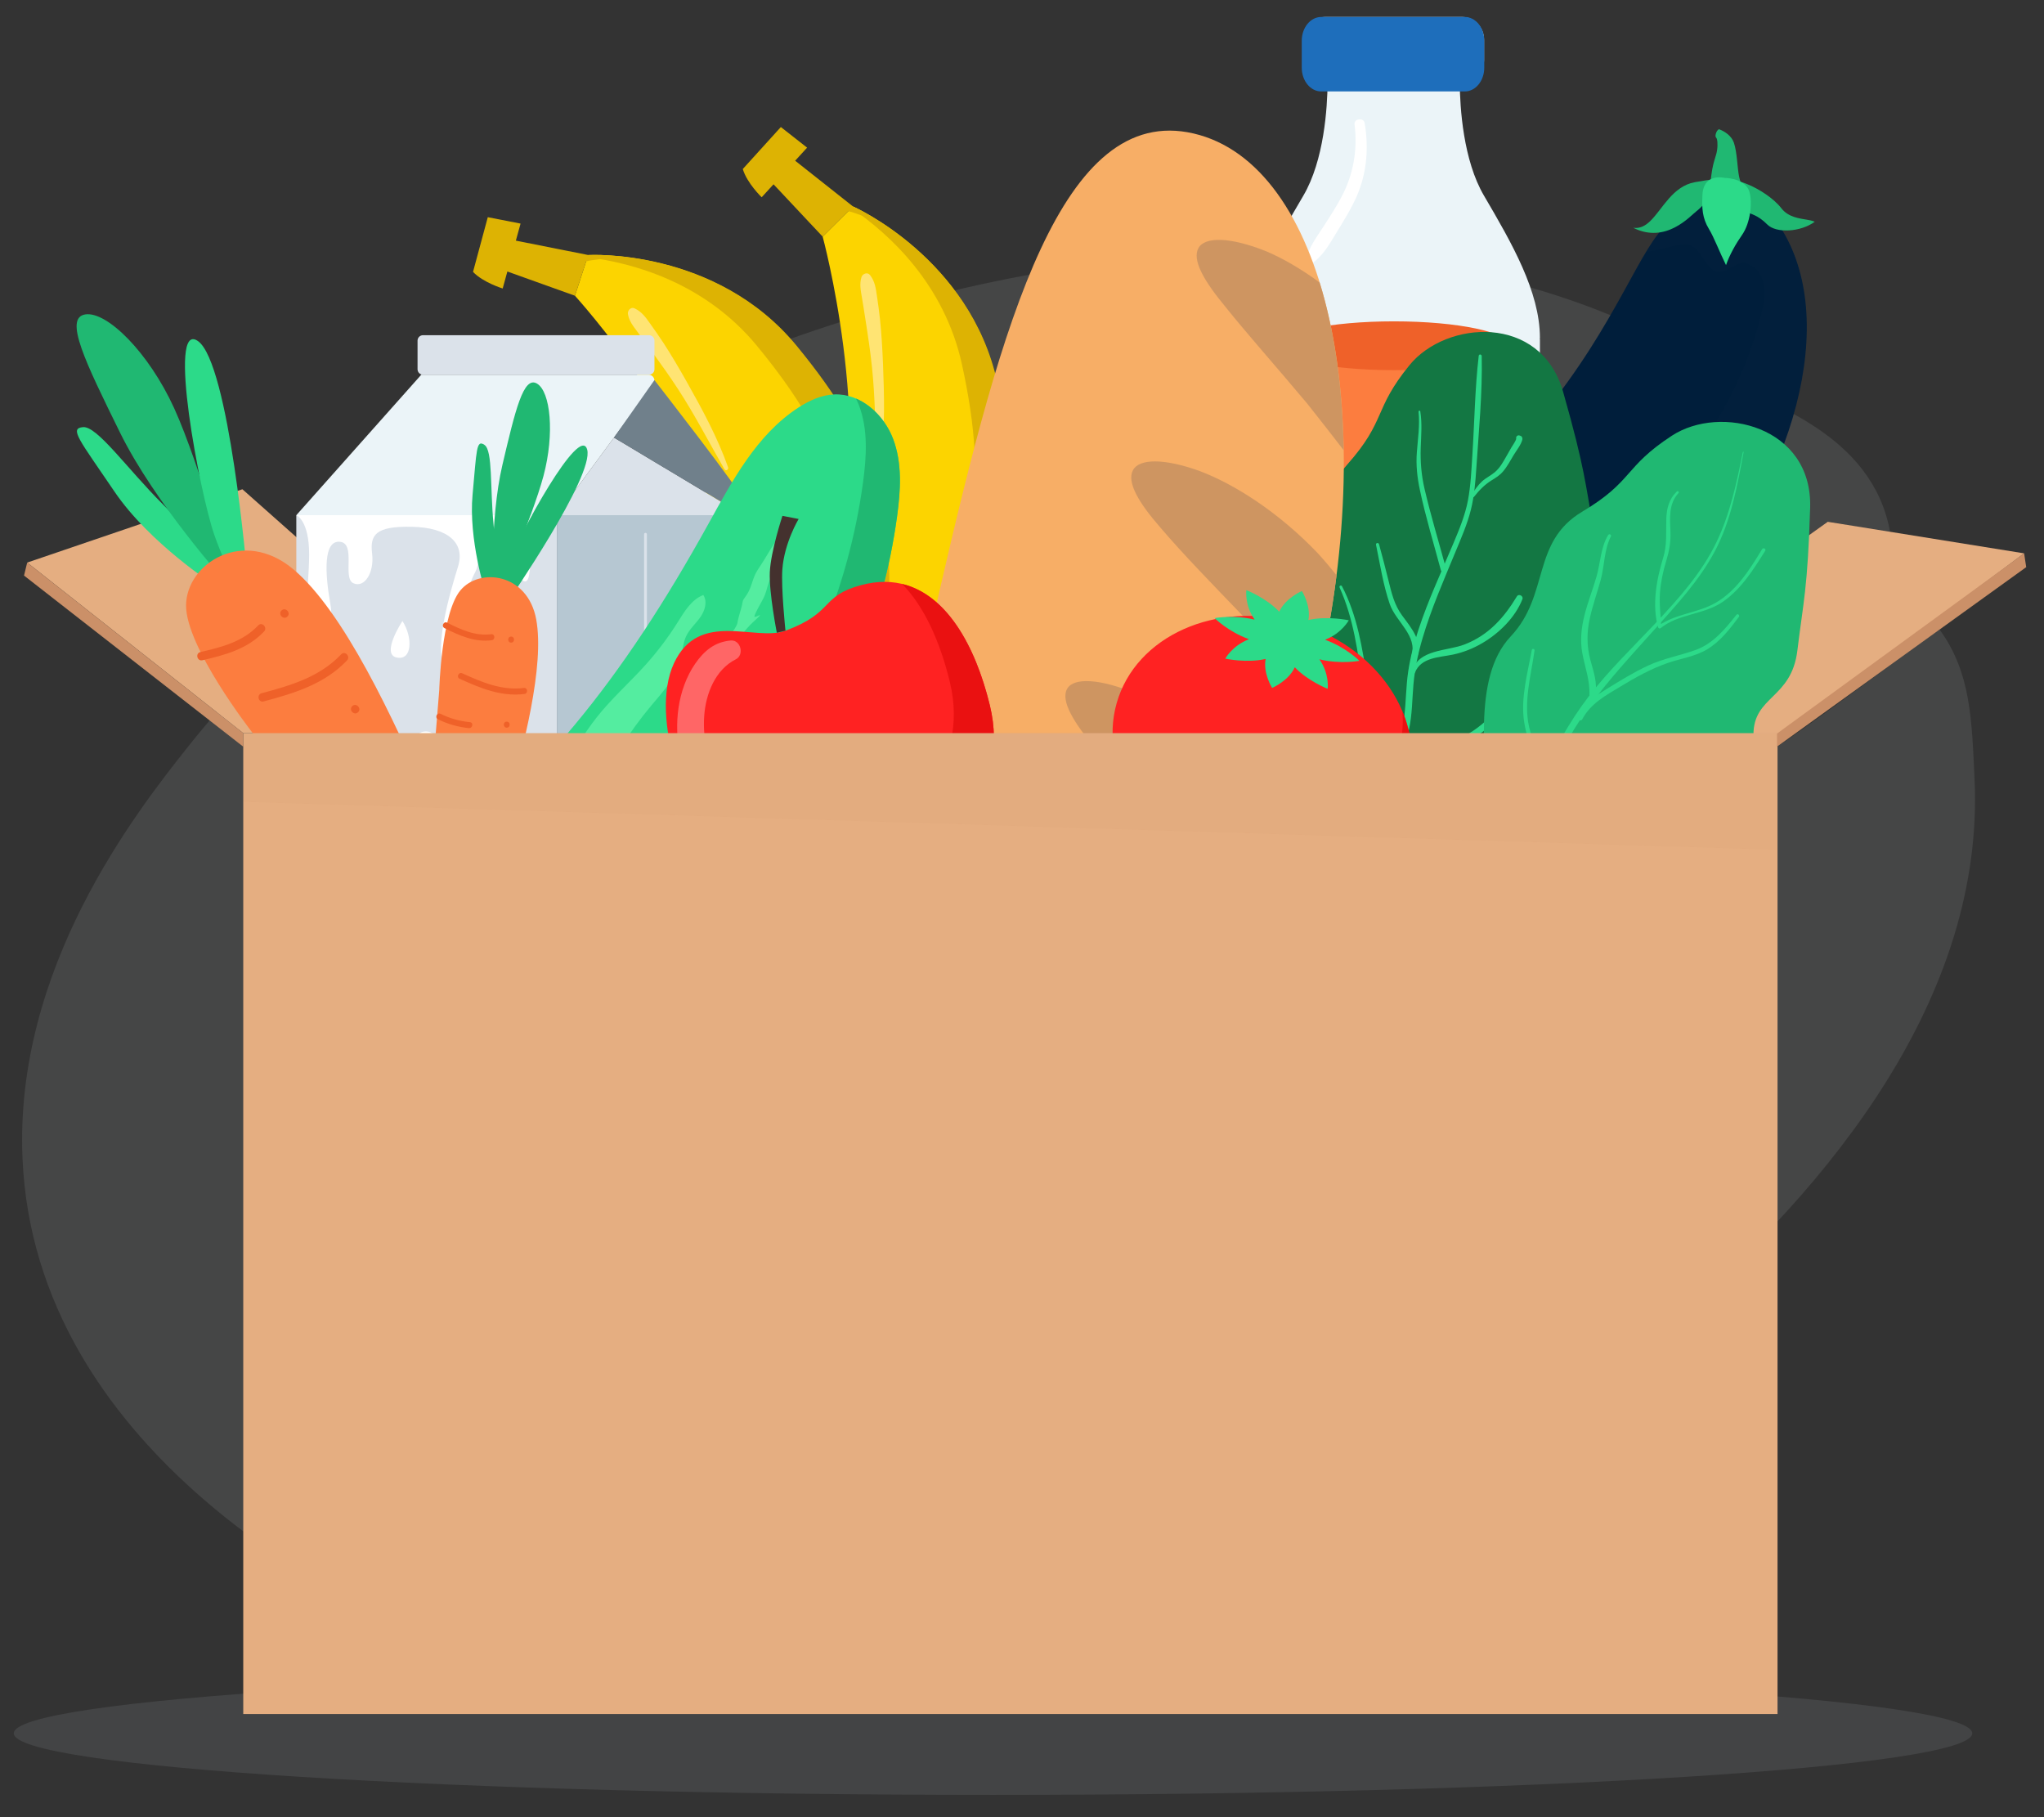 <svg width="90" height="80" viewBox="0 0 90 80" fill="none" xmlns="http://www.w3.org/2000/svg">
<rect x="0" y="0" width="90" height="80" fill="#333333" stroke="none"/>
<path opacity="0.1" d="M8.323 32.818C5.912 35.842 0.631 42.648 0.991 50.997C1.548 63.908 15.155 70.359 17.414 71.43C34.472 79.517 54.002 70.593 58.617 68.303C59.912 67.661 87.798 53.428 86.943 34.337C86.822 31.645 86.772 29.611 85.413 27.731C85.346 27.638 80.233 31.578 78.245 32.869C77.297 33.485 78.885 23.039 78.786 23.402C78.428 24.713 80.4 22.971 80.478 22.971C80.696 22.971 83.237 23.501 83.221 23.412C82.435 19.053 77.748 17.815 76.451 16.9C58.431 4.18 23.482 13.796 8.323 32.818Z" fill="#EBF4F8"/>
<path d="M1.197 24.767L10.711 32.276H11.394L18.261 28.269L10.673 21.539L1.197 24.767Z" fill="#E5AE81"/>
<path d="M80.478 22.971L71.831 29.163L77.883 32.732L89.125 24.361L80.478 22.971Z" fill="#E5AE81"/>
<path opacity="0.1" d="M86.841 76.308C86.841 77.805 67.537 79.019 43.724 79.019C19.91 79.019 0.606 77.805 0.606 76.308C0.606 74.811 19.91 73.597 43.724 73.597C67.537 73.597 86.841 74.811 86.841 76.308Z" fill="#DBE2EA"/>
<path d="M77.81 9.228C81.056 12.902 79.588 19.982 74.959 25.849C69.871 32.299 63.82 34.188 60.894 31.382C59.405 29.955 58.697 27.219 60.061 25.291C61.671 23.014 65.982 20.613 67.918 18.252C71.213 14.235 72.254 10.743 73.467 9.831C74.681 8.92 76.251 7.463 77.81 9.228Z" fill="#001E3B"/>
<g opacity="0.25">
<g opacity="0.25">
<path opacity="0.25" d="M59.395 28.45C61.321 29.665 64.017 29.483 66.088 28.35C68.094 27.257 69.631 25.75 71.145 24.155C74.048 21.072 76.702 17.768 77.64 13.439C77.777 12.716 77.661 11.83 76.915 11.604C76.398 11.452 75.97 12.155 75.516 11.948C75.034 11.71 74.833 10.789 74.25 10.75C73.665 10.763 73.086 11.041 72.482 11.081C72.829 10.505 73.142 10.076 73.467 9.831C74.681 8.92 76.251 7.463 77.81 9.228C81.056 12.902 79.588 19.982 74.959 25.849C69.87 32.299 63.82 34.188 60.894 31.382C60.133 30.653 59.576 29.581 59.395 28.45Z" fill="#5C3E66"/>
</g>
</g>
<path d="M76.577 7.785C76.496 7.42 76.492 6.699 76.342 6.273C76.329 6.238 76.314 6.206 76.297 6.174C76.293 6.166 76.288 6.158 76.284 6.151C76.268 6.122 76.25 6.095 76.231 6.07C76.23 6.068 76.229 6.066 76.228 6.065V6.066C76.022 5.795 75.685 5.688 75.685 5.688C75.685 5.688 75.61 5.729 75.572 5.826C75.534 5.923 75.516 6.013 75.566 6.062C75.617 6.111 75.644 6.339 75.605 6.61C75.565 6.88 75.475 7.014 75.4 7.42C75.4 7.42 75.399 7.42 75.399 7.42C75.394 7.444 75.39 7.469 75.386 7.496C75.333 7.811 75.302 8.123 75.295 8.196C75.294 8.206 75.294 8.212 75.294 8.212L76.754 8.29C76.754 8.29 76.647 8.1 76.577 7.785Z" fill="#20B872"/>
<path d="M79.827 9.732C79.818 9.729 79.809 9.727 79.8 9.724C79.779 9.718 79.757 9.712 79.734 9.706C79.724 9.704 79.714 9.702 79.704 9.7C79.675 9.693 79.645 9.687 79.614 9.682C79.61 9.681 79.607 9.68 79.603 9.68C79.244 9.616 78.75 9.574 78.436 9.169C78.088 8.72 77.447 8.324 77.005 8.137C76.986 8.129 76.969 8.122 76.951 8.115L76.951 8.114C76.944 8.111 76.939 8.109 76.932 8.107C76.912 8.098 76.893 8.091 76.875 8.084C76.863 8.079 76.85 8.074 76.839 8.07C76.823 8.064 76.807 8.058 76.793 8.053C76.781 8.049 76.77 8.045 76.76 8.041C76.747 8.037 76.735 8.033 76.723 8.029C76.713 8.026 76.704 8.023 76.695 8.02C76.684 8.017 76.674 8.014 76.665 8.012C76.656 8.01 76.649 8.008 76.641 8.006C76.633 8.005 76.625 8.003 76.618 8.001C76.611 8 76.604 7.999 76.598 7.998C76.592 7.998 76.585 7.997 76.58 7.996C76.574 7.996 76.569 7.996 76.565 7.996C76.56 7.996 76.555 7.996 76.55 7.996C76.546 7.997 76.542 7.997 76.539 7.998C76.535 7.999 76.531 7.999 76.528 8C76.525 8.001 76.522 8.003 76.52 8.004C76.517 8.005 76.514 8.007 76.512 8.008C76.51 8.01 76.508 8.012 76.506 8.013C76.504 8.015 76.502 8.017 76.5 8.019C76.498 8.021 76.497 8.023 76.496 8.025C76.494 8.027 76.493 8.029 76.492 8.032C76.491 8.034 76.49 8.036 76.489 8.038C76.488 8.041 76.487 8.043 76.486 8.046C76.485 8.047 76.485 8.048 76.485 8.049C76.482 8.057 76.48 8.064 76.477 8.071C76.476 8.073 76.476 8.074 76.475 8.075C76.474 8.079 76.472 8.082 76.47 8.086C76.469 8.087 76.469 8.088 76.468 8.09C76.466 8.094 76.462 8.099 76.458 8.103C76.458 8.103 76.359 9.041 76.876 9.315C77.097 9.432 77.396 9.46 77.815 9.883C78.209 10.28 79.285 10.219 79.905 9.763C79.882 9.752 79.855 9.741 79.827 9.732Z" fill="#20B872"/>
<path d="M75.809 7.898C75.807 7.897 75.804 7.897 75.801 7.896C75.788 7.892 75.773 7.889 75.754 7.888C75.753 7.888 75.752 7.888 75.751 7.887C75.732 7.886 75.711 7.885 75.688 7.885C75.682 7.885 75.677 7.885 75.672 7.885C75.646 7.885 75.619 7.885 75.588 7.887C75.586 7.887 75.582 7.887 75.58 7.888C75.551 7.889 75.519 7.891 75.487 7.894C75.48 7.895 75.474 7.895 75.467 7.896C75.431 7.899 75.393 7.903 75.352 7.908C75.348 7.908 75.344 7.909 75.339 7.909C75.301 7.914 75.26 7.919 75.219 7.925C75.212 7.926 75.206 7.926 75.2 7.927C75.153 7.934 75.105 7.941 75.056 7.948C75.055 7.948 75.053 7.948 75.053 7.949C74.92 7.969 74.776 7.993 74.624 8.021C73.641 8.202 73.202 9.209 72.666 9.728C72.648 9.745 72.629 9.761 72.612 9.778C72.603 9.785 72.594 9.793 72.586 9.801C72.564 9.819 72.542 9.836 72.52 9.853C72.515 9.857 72.51 9.861 72.505 9.865C72.477 9.885 72.449 9.904 72.421 9.921C72.415 9.924 72.409 9.927 72.403 9.93C72.381 9.943 72.358 9.955 72.335 9.966C72.326 9.97 72.316 9.974 72.306 9.978C72.286 9.986 72.266 9.994 72.246 10C72.235 10.004 72.224 10.007 72.213 10.01C72.193 10.016 72.172 10.02 72.152 10.024C72.141 10.026 72.129 10.028 72.117 10.03C72.095 10.033 72.073 10.034 72.05 10.035C72.039 10.035 72.029 10.036 72.019 10.036C71.985 10.036 71.951 10.034 71.916 10.029C73.352 10.754 74.43 9.5 74.688 9.306C75.157 8.956 75.836 7.912 75.836 7.912C75.831 7.907 75.821 7.902 75.809 7.898Z" fill="#20B872"/>
<path d="M77.031 8.45C76.879 7.927 76.193 7.834 75.939 7.833C75.939 7.833 75.01 7.592 74.961 8.576C74.933 9.149 74.948 9.595 75.249 10.085C75.462 10.43 75.72 11.11 75.999 11.671C76.155 11.22 76.429 10.735 76.706 10.34C77.072 9.818 77.17 8.925 77.031 8.45Z" fill="#2CDA89"/>
<path d="M67.805 14.865C67.796 12.834 66.575 10.716 65.346 8.621C64.424 7.059 64.283 4.729 64.274 3.646H64.386C64.917 3.646 65.346 3.194 65.346 2.638V1.758C65.346 1.198 64.917 0.747 64.386 0.747H61.378H61.352H58.343C57.812 0.747 57.384 1.198 57.384 1.758V2.638C57.384 3.194 57.812 3.646 58.343 3.646H58.455C58.447 4.729 58.305 7.059 57.384 8.621C56.154 10.716 54.933 12.834 54.924 14.865C54.924 14.879 54.929 14.897 54.929 14.91C54.929 14.924 54.924 14.933 54.924 14.942V35.712C54.924 37.537 57.327 39.471 61.352 39.477V39.478C61.356 39.478 61.36 39.477 61.364 39.477C61.369 39.477 61.373 39.478 61.378 39.478V39.477C65.402 39.471 67.805 37.537 67.805 35.712V14.942C67.805 14.933 67.8 14.924 67.8 14.91C67.8 14.897 67.805 14.879 67.805 14.865Z" fill="#EBF4F8"/>
<path d="M56.28 15.222V35.743C56.28 36.958 58.563 37.943 61.378 37.943C64.193 37.943 66.475 36.958 66.475 35.743V15.222H56.28Z" fill="#FC7D3F"/>
<path d="M66.475 15.222C66.475 15.815 64.193 16.296 61.378 16.296C58.563 16.296 56.281 15.815 56.281 15.222C56.281 14.628 58.563 14.147 61.378 14.147C64.193 14.147 66.475 14.628 66.475 15.222Z" fill="#EF6129"/>
<path d="M65.354 2.98C65.354 3.558 64.97 4.026 64.497 4.026H58.175C57.702 4.026 57.318 3.558 57.318 2.98V1.793C57.318 1.215 57.702 0.747 58.175 0.747H64.497C64.97 0.747 65.354 1.215 65.354 1.793V2.98Z" fill="#1E6EBB"/>
<path d="M57.378 29.485C57.397 29.485 57.397 29.456 57.378 29.456C57.359 29.456 57.359 29.485 57.378 29.485Z" fill="#1E6EBB"/>
<path d="M59.642 5.473C59.78 6.566 59.602 7.644 59.092 8.624C58.844 9.1 58.547 9.551 58.257 10.001C57.975 10.437 57.627 10.889 57.523 11.406C57.496 11.538 57.637 11.678 57.766 11.593C58.254 11.273 58.554 10.718 58.853 10.231C59.173 9.708 59.502 9.184 59.747 8.62C60.186 7.606 60.273 6.495 60.086 5.413C60.043 5.165 59.611 5.219 59.642 5.473Z" fill="white"/>
<path d="M56.799 17.44C56.826 18.291 56.859 19.139 56.905 19.99C56.953 20.881 57.123 21.757 57.16 22.649C57.196 23.502 57.18 24.351 57.189 25.204C57.199 26.095 57.259 26.977 57.281 27.866C57.282 27.918 57.358 27.918 57.361 27.866C57.404 27.011 57.47 26.168 57.462 25.311C57.453 24.423 57.4 23.537 57.378 22.649C57.358 21.797 57.451 20.948 57.4 20.096C57.348 19.205 57.263 18.325 57.151 17.44C57.123 17.223 56.792 17.207 56.799 17.44Z" fill="white"/>
<path d="M57.379 30.644C57.319 31.622 57.261 32.599 57.201 33.576C57.155 34.319 56.964 35.25 57.551 35.834C57.925 36.206 58.468 35.737 58.252 35.292C57.569 33.883 57.488 32.187 57.53 30.644C57.533 30.546 57.385 30.547 57.379 30.644Z" fill="white"/>
<path d="M58.522 41.828C58.522 41.828 60.681 38.174 59.644 35.171C58.608 32.168 56.889 28.913 57.98 26.645C59.071 24.377 57.575 22.419 59.318 20.455C61.06 18.491 60.454 18.044 62.065 16.072C63.676 14.1 67.842 13.798 68.827 17.253C69.811 20.709 69.792 21.283 70.195 23.407C70.598 25.531 68.945 25.894 69.481 27.543C70.018 29.193 68.842 32.273 66.75 33.281C63.746 34.727 64.227 33.661 62.305 35.936C60.384 38.211 59.645 42.573 58.992 42.751C58.34 42.928 58.32 42.204 58.522 41.828Z" fill="#137743"/>
<path d="M65.11 15.665C64.942 17.112 64.924 18.584 64.83 20.037C64.787 20.699 64.76 21.369 64.637 22.022C64.511 22.688 64.25 23.314 63.988 23.936C63.463 25.185 62.885 26.419 62.461 27.708C62.261 28.315 62.099 28.935 62.004 29.567C61.906 30.224 61.912 30.889 61.831 31.547C61.667 32.892 60.748 33.999 60.649 35.352C60.635 35.546 60.935 35.573 60.95 35.379C61.037 34.204 61.798 33.237 62.043 32.102C62.184 31.45 62.179 30.781 62.237 30.119C62.298 29.431 62.442 28.755 62.638 28.093C63.018 26.805 63.562 25.562 64.075 24.323C64.332 23.703 64.606 23.084 64.768 22.431C64.913 21.842 64.963 21.239 65.003 20.635C65.111 18.992 65.277 17.323 65.242 15.677C65.24 15.593 65.12 15.578 65.11 15.665Z" fill="#2CDA89"/>
<path d="M62.461 18.124C62.522 18.727 62.43 19.319 62.385 19.92C62.343 20.478 62.402 21.023 62.519 21.57C62.772 22.758 63.129 23.928 63.443 25.101C63.482 25.25 63.72 25.207 63.679 25.058C63.36 23.885 63.004 22.716 62.727 21.532C62.585 20.926 62.535 20.329 62.557 19.707C62.575 19.168 62.623 18.645 62.537 18.11C62.529 18.06 62.456 18.075 62.461 18.124Z" fill="#2CDA89"/>
<path d="M64.904 21.87C65.132 21.581 65.368 21.337 65.683 21.143C65.871 21.028 66.038 20.924 66.183 20.753C66.368 20.536 66.504 20.274 66.651 20.03C66.774 19.826 66.969 19.592 67.029 19.359C67.046 19.29 67.022 19.212 66.948 19.186C66.934 19.181 66.919 19.177 66.905 19.172C66.829 19.145 66.743 19.211 66.76 19.294C66.776 19.37 66.589 19.63 66.553 19.693C66.48 19.822 66.406 19.951 66.332 20.08C66.185 20.335 66.049 20.594 65.819 20.788C65.64 20.94 65.424 21.037 65.251 21.197C65.067 21.367 64.926 21.583 64.785 21.788C64.731 21.865 64.846 21.943 64.904 21.87Z" fill="#2CDA89"/>
<path d="M60.588 23.983C60.766 24.844 60.906 25.761 61.193 26.593C61.463 27.378 62.437 27.986 62.144 28.897C62.094 29.052 62.317 29.132 62.381 28.983C62.69 28.266 62.13 27.634 61.734 27.092C61.395 26.628 61.279 26.131 61.143 25.583C61.008 25.04 60.87 24.498 60.721 23.959C60.698 23.876 60.57 23.896 60.588 23.983Z" fill="#2CDA89"/>
<path d="M62.301 29.619C62.557 28.936 63.38 28.943 63.98 28.817C64.43 28.722 64.864 28.549 65.26 28.317C66.001 27.884 66.715 27.191 67.033 26.38C67.089 26.237 66.873 26.12 66.791 26.255C66.223 27.194 65.553 27.951 64.504 28.365C63.715 28.678 62.448 28.562 62.166 29.57C62.142 29.658 62.268 29.706 62.301 29.619Z" fill="#2CDA89"/>
<path d="M58.983 25.862C59.599 27.229 59.789 28.697 59.991 30.168C60.075 30.774 60.163 31.384 60.367 31.963C60.605 32.637 61.109 33.161 61.326 33.841C61.372 33.985 61.576 33.954 61.56 33.798C61.499 33.165 60.964 32.688 60.712 32.126C60.409 31.446 60.311 30.697 60.203 29.967C59.992 28.544 59.763 27.099 59.09 25.81C59.055 25.742 58.952 25.792 58.983 25.862Z" fill="#2CDA89"/>
<path d="M61.492 33.773C61.97 33.127 62.757 33.077 63.486 32.957C64.052 32.864 64.576 32.69 65.059 32.375C65.57 32.041 66 31.599 66.408 31.15C66.791 30.729 67.205 30.313 67.379 29.759C67.437 29.573 67.152 29.47 67.095 29.655C66.904 30.275 66.366 30.781 65.93 31.24C65.494 31.698 65.006 32.146 64.431 32.422C63.437 32.897 62.064 32.675 61.377 33.694C61.327 33.769 61.438 33.845 61.492 33.773Z" fill="#2CDA89"/>
<path d="M62.432 42.649C62.432 42.649 65.597 39.822 65.52 36.646C65.443 33.47 64.792 29.847 66.519 28.017C68.247 26.186 67.414 23.867 69.67 22.524C71.927 21.181 71.484 20.57 73.617 19.18C75.75 17.789 79.812 18.765 79.703 22.356C79.593 25.947 79.401 26.488 79.141 28.635C78.881 30.781 77.196 30.625 77.207 32.36C77.218 34.095 75.163 36.673 72.864 36.999C69.563 37.467 70.344 36.596 67.824 38.182C65.303 39.767 63.276 43.7 62.6 43.671C61.925 43.643 62.125 42.946 62.432 42.649Z" fill="#20B872"/>
<path d="M76.741 19.898C76.468 21.255 76.176 22.628 75.571 23.883C74.931 25.213 73.917 26.349 72.913 27.416C71.906 28.485 70.848 29.5 69.949 30.666C69.106 31.759 68.46 32.984 67.829 34.207C67.072 35.675 66.323 37.156 65.266 38.436C65.152 38.574 65.36 38.757 65.475 38.62C67.344 36.378 68.235 33.541 69.921 31.181C70.805 29.943 71.851 28.831 72.864 27.698C73.824 26.626 74.829 25.547 75.508 24.266C76.224 22.915 76.494 21.392 76.774 19.904C76.778 19.883 76.745 19.877 76.741 19.898Z" fill="#2CDA89"/>
<path d="M73.83 21.64C73.5 21.956 73.385 22.375 73.37 22.823C73.35 23.433 73.413 23.972 73.228 24.57C72.936 25.514 72.733 26.648 73.011 27.621C73.023 27.661 73.081 27.686 73.116 27.657C73.898 27.019 75.013 27.068 75.847 26.501C76.668 25.942 77.207 25.071 77.726 24.246C77.779 24.162 77.638 24.093 77.587 24.178C77.049 25.065 76.457 26.015 75.532 26.543C74.742 26.995 73.795 27.01 73.039 27.541C73.075 27.558 73.111 27.577 73.147 27.595C73.124 27.08 73.051 26.587 73.093 26.068C73.131 25.593 73.232 25.131 73.371 24.676C73.497 24.26 73.568 23.875 73.553 23.44C73.534 22.833 73.456 22.189 73.906 21.707C73.951 21.659 73.876 21.595 73.83 21.64Z" fill="#2CDA89"/>
<path d="M76.458 27.066C75.953 27.701 75.426 28.345 74.637 28.623C73.946 28.867 73.245 28.987 72.574 29.299C71.932 29.598 71.327 29.969 70.727 30.343C70.235 30.651 69.623 30.999 69.499 31.614C69.479 31.714 69.619 31.757 69.665 31.67C70.038 30.967 70.703 30.617 71.361 30.218C72.011 29.824 72.68 29.451 73.4 29.198C73.99 28.989 74.628 28.912 75.171 28.585C75.75 28.236 76.165 27.692 76.564 27.16C76.618 27.088 76.515 26.995 76.458 27.066Z" fill="#2CDA89"/>
<path d="M70.808 23.557C70.48 24.099 70.471 24.773 70.3 25.372C70.135 25.95 69.91 26.511 69.764 27.095C69.629 27.634 69.569 28.193 69.669 28.743C69.784 29.375 70.007 29.929 69.984 30.583C69.978 30.731 70.199 30.73 70.231 30.599C70.359 30.084 70.159 29.555 70.028 29.06C69.861 28.432 69.863 27.84 70.005 27.206C70.131 26.641 70.325 26.095 70.479 25.538C70.652 24.915 70.63 24.192 70.929 23.616C70.97 23.538 70.852 23.483 70.808 23.557Z" fill="#2CDA89"/>
<path d="M67.448 28.615C67.262 29.631 66.95 30.735 67.109 31.773C67.253 32.721 67.701 33.586 67.816 34.543C67.83 34.656 68.003 34.647 67.994 34.531C67.93 33.649 67.521 32.848 67.327 31.994C67.079 30.896 67.414 29.73 67.567 28.638C67.578 28.561 67.462 28.537 67.448 28.615Z" fill="#2CDA89"/>
<path d="M67.334 35.73C68.385 34.958 69.736 35.211 70.951 35.069C71.475 35.007 71.983 34.864 72.436 34.588C72.829 34.349 73.364 33.953 73.478 33.487C73.496 33.414 73.402 33.35 73.341 33.395C73.138 33.544 73.012 33.764 72.832 33.941C72.574 34.195 72.267 34.406 71.936 34.551C71.373 34.799 70.758 34.848 70.151 34.874C69.135 34.917 68.08 34.932 67.255 35.61C67.186 35.668 67.258 35.785 67.334 35.73Z" fill="#2CDA89"/>
<path d="M31.2 35.326C31.265 35.197 35.911 28.543 36.874 24.71C38.431 18.513 36.223 10.418 36.223 10.418L37.56 9.089C37.56 9.089 42.691 11.351 43.883 16.824C45.075 22.296 44.481 25.406 41.396 30.346C38.028 35.738 32.266 36.754 32.266 36.754L31.2 35.326Z" fill="#FCD400"/>
<path d="M37.514 9.18C39.126 10.281 41.581 12.485 42.359 16.056C43.552 21.528 42.958 24.638 39.872 29.578C37.28 33.728 33.269 35.286 31.559 35.783L32.296 36.769C32.296 36.769 38.058 35.753 41.426 30.361C44.512 25.422 45.106 22.311 43.914 16.839C42.721 11.367 37.59 9.105 37.59 9.105L37.514 9.18Z" fill="#DDB303"/>
<path d="M32.266 36.754L31.2 35.326L32.501 34.515L32.752 36.028L32.266 36.754Z" fill="#44312E"/>
<path d="M35.538 6.5L34.382 5.593L32.706 7.441C32.889 8.061 33.537 8.685 33.537 8.685L34.06 8.114L36.223 10.418L37.351 9.297C37.433 9.313 37.553 9.346 37.729 9.412C38.258 9.611 38.382 9.566 38.382 9.566L37.56 9.09L35.012 7.075L35.538 6.5Z" fill="#DDB303"/>
<path d="M33.65 32.708C34.388 32.03 35.037 31.282 35.625 30.471C36.238 29.626 36.829 28.795 37.315 27.867C37.785 26.971 38.175 26.034 38.478 25.069C38.631 24.583 38.763 24.092 38.875 23.596C38.979 23.134 39.172 22.548 39.018 22.081C38.942 21.849 38.649 21.803 38.51 22.006C38.237 22.403 38.23 22.981 38.132 23.441C38.034 23.903 37.918 24.361 37.784 24.815C37.506 25.76 37.162 26.692 36.752 27.588C36.349 28.47 35.906 29.381 35.352 30.178C34.782 31 34.142 31.78 33.476 32.526C33.368 32.646 33.529 32.82 33.65 32.708Z" fill="#FFE473"/>
<path d="M38.787 20.213C38.97 18.84 38.936 17.43 38.881 16.048C38.854 15.376 38.815 14.702 38.745 14.033C38.71 13.697 38.662 13.363 38.613 13.03C38.562 12.682 38.524 12.386 38.304 12.104C38.195 11.966 37.979 12.052 37.933 12.197C37.838 12.498 37.897 12.778 37.949 13.082C38.008 13.424 38.059 13.768 38.113 14.11C38.221 14.792 38.322 15.473 38.394 16.16C38.536 17.509 38.537 18.859 38.605 20.212C38.611 20.331 38.772 20.327 38.787 20.213Z" fill="#FFE473"/>
<path d="M32.186 37.482C32.185 37.337 33.292 29.298 32.403 25.447C30.968 19.221 25.315 13.019 25.315 13.019L25.9 11.227C25.9 11.227 31.499 10.905 35.052 15.233C38.606 19.562 39.493 22.602 38.996 28.405C38.453 34.739 33.785 38.267 33.785 38.267L32.186 37.482Z" fill="#FCD400"/>
<path d="M25.901 11.329C27.837 11.575 31.027 12.418 33.346 15.244C36.899 19.573 37.787 22.612 37.289 28.415C36.871 33.291 34.01 36.504 32.714 37.725L33.819 38.267C33.819 38.267 38.487 34.739 39.03 28.404C39.527 22.602 38.64 19.562 35.086 15.233C31.533 10.905 25.934 11.227 25.934 11.227L25.901 11.329Z" fill="#DDB303"/>
<path d="M33.786 38.267L32.186 37.482L32.976 36.167L33.888 37.4L33.786 38.267Z" fill="#44312E"/>
<path d="M22.921 9.843L21.478 9.562L20.828 11.97C21.274 12.439 22.134 12.7 22.134 12.7L22.34 11.953L25.315 13.019L25.809 11.508C25.889 11.484 26.011 11.459 26.198 11.438C26.759 11.373 26.849 11.278 26.849 11.278L25.9 11.227L22.714 10.594L22.921 9.843Z" fill="#DDB303"/>
<path d="M33.176 34.035C33.524 33.096 33.761 32.134 33.915 31.145C34.076 30.113 34.224 29.104 34.234 28.056C34.243 27.044 34.165 26.033 33.995 25.035C33.91 24.534 33.804 24.036 33.677 23.543C33.56 23.085 33.465 22.476 33.115 22.13C32.941 21.958 32.66 22.05 32.628 22.294C32.567 22.772 32.823 23.29 32.946 23.744C33.069 24.2 33.174 24.661 33.261 25.125C33.444 26.094 33.562 27.08 33.605 28.065C33.648 29.033 33.669 30.046 33.539 31.008C33.405 32 33.191 32.985 32.937 33.953C32.897 34.109 33.118 34.19 33.176 34.035Z" fill="#FFE473"/>
<path d="M32.059 20.572C31.597 19.266 30.924 18.026 30.245 16.821C29.915 16.235 29.574 15.652 29.207 15.088C29.023 14.806 28.828 14.53 28.633 14.256C28.429 13.969 28.261 13.723 27.936 13.573C27.776 13.499 27.623 13.674 27.648 13.824C27.7 14.135 27.88 14.358 28.065 14.605C28.274 14.882 28.475 15.165 28.679 15.445C29.086 16.003 29.486 16.563 29.863 17.142C30.603 18.278 31.22 19.48 31.896 20.654C31.956 20.757 32.097 20.68 32.059 20.572Z" fill="#FFE473"/>
<path d="M27.034 19.264L32.739 22.68H24.52L27.034 19.264Z" fill="#DBE2EA"/>
<path d="M24.52 22.68H13.047V56.572H24.52V22.68Z" fill="#DBE2EA"/>
<path d="M32.739 22.68H24.52V56.572H32.739V22.68Z" fill="#B6C7D2"/>
<path d="M13.048 22.68L18.55 16.496H28.555C28.769 16.496 28.892 16.739 28.765 16.912L24.52 22.68H13.048Z" fill="#EBF4F8"/>
<path d="M28.815 16.734C28.815 16.734 32.77 21.811 32.739 22.026C32.708 22.241 32.739 22.68 32.739 22.68L27.034 19.264L28.815 16.734Z" fill="#70808B"/>
<path d="M28.577 16.496H18.625C18.493 16.496 18.385 16.388 18.385 16.256V14.997C18.385 14.864 18.493 14.757 18.625 14.757H28.577C28.709 14.757 28.817 14.864 28.817 14.997V16.256C28.817 16.388 28.709 16.496 28.577 16.496Z" fill="#DBE2EA"/>
<path d="M28.422 54.37C28.387 54.37 28.36 54.342 28.36 54.308V23.52C28.36 23.486 28.387 23.458 28.422 23.458C28.456 23.458 28.484 23.486 28.484 23.52V54.308C28.484 54.342 28.456 54.37 28.422 54.37Z" fill="#DBE2EA"/>
<path d="M15.209 33.26C15.347 33.26 15.483 33.279 15.615 33.318C15.748 33.357 15.864 33.415 15.961 33.492C16.062 33.425 16.175 33.369 16.302 33.325C16.428 33.282 16.58 33.26 16.758 33.26C16.886 33.26 17.011 33.277 17.134 33.31C17.257 33.344 17.366 33.397 17.462 33.469C17.558 33.542 17.634 33.638 17.692 33.757C17.748 33.876 17.777 34.022 17.777 34.193V35.782C17.744 35.792 17.691 35.803 17.618 35.812C17.546 35.823 17.471 35.828 17.394 35.828C17.32 35.828 17.253 35.823 17.195 35.812C17.136 35.803 17.086 35.782 17.046 35.752C17.005 35.722 16.974 35.681 16.952 35.629C16.93 35.576 16.92 35.508 16.92 35.424V34.218C16.92 34.117 16.891 34.044 16.834 33.999C16.777 33.953 16.699 33.931 16.602 33.931C16.555 33.931 16.504 33.942 16.45 33.964C16.396 33.986 16.356 34.008 16.329 34.032C16.333 34.045 16.334 34.058 16.334 34.07V34.102V35.782C16.297 35.792 16.243 35.803 16.17 35.812C16.098 35.823 16.025 35.828 15.951 35.828C15.877 35.828 15.81 35.823 15.752 35.812C15.693 35.803 15.643 35.782 15.603 35.752C15.563 35.722 15.531 35.681 15.509 35.629C15.488 35.576 15.477 35.508 15.477 35.424V34.218C15.477 34.117 15.446 34.044 15.383 33.999C15.321 33.953 15.246 33.931 15.159 33.931C15.098 33.931 15.046 33.94 15.002 33.959C14.959 33.977 14.922 33.995 14.892 34.012V35.782C14.858 35.792 14.805 35.803 14.733 35.812C14.66 35.823 14.585 35.828 14.508 35.828C14.434 35.828 14.368 35.823 14.309 35.812C14.25 35.803 14.2 35.782 14.16 35.752C14.12 35.722 14.088 35.681 14.067 35.629C14.045 35.576 14.034 35.508 14.034 35.424V33.901C14.034 33.81 14.053 33.737 14.092 33.684C14.13 33.63 14.184 33.58 14.251 33.532C14.365 33.452 14.507 33.386 14.677 33.336C14.847 33.285 15.024 33.26 15.209 33.26Z" fill="white"/>
<path d="M18.282 32.654C18.282 32.527 18.325 32.419 18.41 32.332C18.496 32.244 18.61 32.201 18.751 32.201C18.892 32.201 19.006 32.244 19.091 32.332C19.177 32.419 19.22 32.527 19.22 32.654C19.22 32.782 19.177 32.89 19.091 32.977C19.006 33.065 18.892 33.108 18.751 33.108C18.61 33.108 18.496 33.065 18.41 32.977C18.325 32.89 18.282 32.782 18.282 32.654ZM19.18 35.782C19.142 35.789 19.088 35.798 19.016 35.81C18.943 35.822 18.87 35.828 18.796 35.828C18.722 35.828 18.656 35.823 18.597 35.813C18.538 35.803 18.488 35.782 18.448 35.752C18.408 35.722 18.377 35.681 18.355 35.629C18.333 35.576 18.322 35.508 18.322 35.424V33.371C18.359 33.364 18.414 33.355 18.486 33.343C18.558 33.331 18.631 33.325 18.705 33.325C18.779 33.325 18.846 33.331 18.905 33.341C18.963 33.351 19.013 33.371 19.053 33.401C19.094 33.431 19.125 33.473 19.147 33.525C19.169 33.577 19.18 33.645 19.18 33.729V35.782Z" fill="white"/>
<path d="M20.597 35.782C20.56 35.789 20.506 35.798 20.433 35.81C20.361 35.822 20.288 35.828 20.214 35.828C20.14 35.828 20.073 35.823 20.015 35.812C19.956 35.802 19.906 35.782 19.866 35.752C19.825 35.722 19.794 35.681 19.772 35.628C19.75 35.576 19.74 35.508 19.74 35.424V32.498C19.777 32.491 19.831 32.482 19.904 32.47C19.976 32.459 20.049 32.453 20.123 32.453C20.197 32.453 20.264 32.458 20.322 32.468C20.381 32.478 20.431 32.498 20.471 32.528C20.512 32.559 20.543 32.6 20.565 32.652C20.586 32.704 20.597 32.772 20.597 32.856V35.782Z" fill="white"/>
<path d="M23.533 35.343C23.516 35.501 23.47 35.623 23.394 35.706C23.319 35.791 23.209 35.833 23.064 35.833C22.956 35.833 22.861 35.806 22.776 35.754C22.692 35.702 22.602 35.614 22.504 35.49L22.005 34.864V35.782C21.968 35.789 21.913 35.798 21.841 35.81C21.768 35.822 21.695 35.828 21.621 35.828C21.547 35.828 21.481 35.823 21.422 35.812C21.363 35.802 21.313 35.782 21.273 35.752C21.233 35.722 21.202 35.681 21.18 35.628C21.158 35.576 21.147 35.508 21.147 35.424V32.503C21.184 32.493 21.239 32.482 21.311 32.47C21.383 32.459 21.456 32.453 21.53 32.453C21.604 32.453 21.671 32.458 21.73 32.468C21.789 32.478 21.838 32.498 21.878 32.528C21.919 32.559 21.95 32.6 21.972 32.652C21.994 32.704 22.005 32.772 22.005 32.856V34.188L22.872 33.3C23.047 33.3 23.188 33.339 23.294 33.416C23.399 33.494 23.453 33.591 23.453 33.709C23.453 33.759 23.444 33.805 23.427 33.848C23.41 33.89 23.384 33.932 23.349 33.976C23.314 34.02 23.268 34.066 23.213 34.115C23.157 34.164 23.093 34.22 23.019 34.284L22.726 34.536L23.533 35.343Z" fill="white"/>
<path d="M13.048 22.68C13.048 22.68 13.612 22.894 13.612 24.412C13.612 25.931 13.183 28.737 13.744 28.671C14.305 28.605 14.767 27.845 14.536 26.525C14.305 25.205 14.239 23.785 14.965 23.851C15.692 23.917 15.065 25.454 15.56 25.676C16.055 25.898 16.484 25.205 16.385 24.379C16.286 23.554 16.517 23.158 18.134 23.191C19.752 23.224 20.486 23.917 20.168 24.941C19.851 25.964 18.935 29.001 19.74 29.529C20.544 30.057 20.849 29.1 20.597 27.944C20.346 26.789 20.594 25.799 20.932 25.172C21.27 24.544 20.727 23.527 21.147 23.458C21.567 23.389 22.69 23.422 22.591 24.214C22.492 25.006 23.218 26.261 23.317 25.172C23.416 24.082 24.204 22.68 24.52 22.68H13.048Z" fill="white"/>
<path d="M17.72 27.34C17.72 27.34 16.758 28.797 17.464 28.946C18.169 29.095 18.172 28.036 17.72 27.34Z" fill="white"/>
<path d="M31.176 23.092C32.236 21.18 33.308 19.149 35.138 17.954C35.622 17.638 36.168 17.384 36.745 17.363C37.894 17.322 38.91 18.24 39.321 19.313C39.731 20.387 39.656 21.581 39.501 22.721C38.867 27.389 36.972 31.868 34.139 35.632C31.306 39.396 27.547 42.444 23.319 44.523C22.734 44.811 22.121 45.085 21.469 45.117C20.701 45.155 19.952 44.849 19.303 44.436C18.33 43.818 17.497 42.905 17.206 41.79C16.406 38.729 20 37.168 21.825 35.539C24.333 33.301 26.447 30.654 28.302 27.859C29.328 26.312 30.276 24.715 31.176 23.092Z" fill="#2CDA89"/>
<path d="M37.819 17.837C38.23 18.911 38.154 20.105 38 21.244C37.365 25.912 35.471 30.392 32.638 34.156C29.804 37.92 26.045 40.967 21.817 43.047C21.232 43.334 20.619 43.609 19.968 43.641C19.199 43.679 18.451 43.373 17.801 42.96C17.768 42.939 17.736 42.917 17.703 42.895C18.107 43.515 18.675 44.038 19.303 44.437C19.952 44.849 20.701 45.155 21.469 45.117C22.121 45.085 22.734 44.811 23.319 44.523C27.547 42.444 31.306 39.396 34.139 35.632C36.972 31.868 38.867 27.389 39.501 22.721C39.656 21.581 39.731 20.387 39.321 19.314C39.028 18.548 38.428 17.862 37.691 17.546C37.738 17.642 37.781 17.739 37.819 17.837Z" fill="#20B872"/>
<path d="M20.446 37.82C21.394 37.171 22.584 36.909 23.453 36.157C23.992 35.689 24.422 35.027 25.112 34.84C25.28 34.795 25.53 34.848 25.516 35.021C25.504 35.156 25.34 35.206 25.219 35.267C25.098 35.328 25.014 35.531 25.142 35.576C25.202 35.597 25.265 35.56 25.316 35.523C26.241 34.855 26.777 33.792 27.387 32.827C27.77 32.22 28.195 31.638 28.656 31.087C29.187 30.452 29.788 29.82 29.98 29.014C30.059 28.681 30.064 28.326 30.209 28.015C30.356 27.697 30.632 27.46 30.835 27.174C31.037 26.887 31.16 26.487 30.968 26.194C30.444 26.396 30.135 26.924 29.837 27.399C29.416 28.069 28.938 28.701 28.408 29.288C27.705 30.068 26.911 30.768 26.262 31.595C25.727 32.277 25.296 33.038 24.736 33.7C23.906 34.681 22.832 35.404 21.798 36.148C21.273 36.525 20.755 36.911 20.272 37.341C20.164 37.438 19.853 37.636 19.888 37.813C19.946 38.11 20.305 37.916 20.446 37.82Z" fill="#54EDA0"/>
<path d="M31.721 28.67C31.777 28.369 32.431 27.689 32.471 27.419C32.51 27.15 32.667 26.737 32.694 26.519C32.722 26.301 32.918 26.281 33.106 25.682C33.293 25.084 33.35 25.161 33.816 24.368C34.282 23.576 34.553 23.317 34.553 23.317L34.51 24.303C34.51 24.303 34.288 24.423 34.146 24.907C34.003 25.392 33.952 25.381 33.848 25.656C33.744 25.932 33.757 26.063 33.598 26.369C33.438 26.675 33.254 26.975 33.22 27.127C33.185 27.28 33.83 26.784 33.148 27.399C32.466 28.015 31.518 29.767 31.721 28.67Z" fill="#54EDA0"/>
<path d="M20.241 40.072C19.981 40.143 19.081 40.786 19.127 40.985C19.172 41.184 19.267 41.706 19.642 41.324C20.017 40.942 20.169 40.944 20.528 40.508C20.888 40.073 21.001 39.884 21.829 39.465C22.657 39.045 23.436 39.033 23.446 38.474C23.456 37.916 23.142 37.903 22.611 38.158C22.079 38.413 22.286 38.5 21.565 38.965C20.845 39.43 20.241 40.072 20.241 40.072Z" fill="#54EDA0"/>
<path d="M25.364 38.257C25.397 38.365 25.703 38.736 25.764 38.462C25.825 38.188 25.879 37.989 25.879 37.989L25.436 37.83L25.364 38.257Z" fill="#54EDA0"/>
<path d="M27.045 36.146L27.426 36.456L27.664 36.165C27.459 35.836 27.045 36.146 27.045 36.146Z" fill="#54EDA0"/>
<path d="M9.437 25.757C9.437 25.757 6.581 23.917 5.035 21.634C3.488 19.351 3.036 18.857 3.657 18.804C4.278 18.752 5.582 20.613 7.169 22.201C8.755 23.788 9.833 25.047 9.437 25.757Z" fill="#2CDA89"/>
<path d="M10.002 25.704C10.002 25.704 6.82 22.164 5.286 19.048C3.752 15.931 2.804 13.992 3.753 13.842C4.703 13.692 6.545 15.505 7.671 17.976C8.796 20.446 10.429 26.168 10.215 25.936L10.002 25.704Z" fill="#20B872"/>
<path d="M10.883 25.309C10.883 25.309 10.092 15.988 8.717 15.016C7.342 14.045 8.792 21.703 9.438 23.552C10.084 25.402 10.82 26.376 10.883 25.309Z" fill="#2CDA89"/>
<path d="M11.079 32.209C11.079 32.209 8.182 28.493 8.193 26.651C8.204 24.809 10.712 23.203 12.925 25.069C15.139 26.935 17.317 31.616 18.896 35.248C20.474 38.88 23.427 47.358 22.595 47.279C21.762 47.201 19.305 43.942 17.928 42.015C16.55 40.089 11.079 32.209 11.079 32.209Z" fill="#FC7D3F"/>
<path d="M8.911 29.067C9.91 28.837 10.903 28.57 11.628 27.8C11.791 27.626 11.534 27.357 11.37 27.532C10.689 28.256 9.759 28.491 8.824 28.706C8.59 28.76 8.678 29.121 8.911 29.067Z" fill="#EF6129"/>
<path d="M12.654 27.144C12.826 26.978 12.568 26.71 12.396 26.876C12.223 27.043 12.482 27.31 12.654 27.144Z" fill="#EF6129"/>
<path d="M11.607 30.88C12.956 30.52 14.294 30.116 15.281 29.073C15.445 28.9 15.188 28.632 15.023 28.806C14.079 29.803 12.807 30.175 11.519 30.519C11.288 30.581 11.376 30.942 11.607 30.88Z" fill="#EF6129"/>
<path d="M15.768 31.354C15.94 31.188 15.682 30.921 15.51 31.087C15.338 31.253 15.595 31.521 15.768 31.354Z" fill="#EF6129"/>
<path d="M12.162 33.652C12.813 33.499 13.417 33.237 13.972 32.865C14.169 32.733 13.993 32.405 13.794 32.538C13.265 32.894 12.696 33.144 12.075 33.291C11.841 33.346 11.93 33.707 12.162 33.652Z" fill="#EF6129"/>
<path d="M14.685 37.366C15.499 37.19 16.224 36.813 16.84 36.253C17.016 36.092 16.758 35.824 16.581 35.986C16.012 36.504 15.351 36.842 14.598 37.004C14.363 37.055 14.452 37.416 14.685 37.366Z" fill="#EF6129"/>
<path d="M15.731 34.165C16.295 34.104 16.826 33.947 17.328 33.681C17.539 33.568 17.361 33.242 17.15 33.354C16.708 33.588 16.236 33.739 15.738 33.794C15.503 33.819 15.494 34.191 15.731 34.165Z" fill="#EF6129"/>
<path d="M14.885 34.769C15.057 34.603 14.8 34.335 14.627 34.501C14.455 34.668 14.713 34.935 14.885 34.769Z" fill="#EF6129"/>
<path d="M17.337 41.265C17.909 41.112 18.453 40.888 18.966 40.593C19.174 40.473 18.996 40.147 18.789 40.266C18.302 40.546 17.792 40.758 17.249 40.904C17.017 40.966 17.105 41.327 17.337 41.265Z" fill="#EF6129"/>
<path d="M18.115 39.247C18.287 39.081 18.029 38.813 17.857 38.98C17.685 39.146 17.943 39.414 18.115 39.247Z" fill="#EF6129"/>
<path d="M18.688 38.995C19.204 38.866 19.68 38.647 20.109 38.332C20.3 38.193 20.124 37.864 19.931 38.005C19.527 38.302 19.088 38.512 18.6 38.633C18.368 38.691 18.456 39.052 18.688 38.995Z" fill="#EF6129"/>
<path d="M19.68 44.352C20.021 44.277 20.341 44.139 20.627 43.938C20.82 43.803 20.644 43.475 20.449 43.612C20.186 43.796 19.905 43.922 19.592 43.991C19.358 44.042 19.446 44.403 19.68 44.352Z" fill="#EF6129"/>
<path d="M21.368 26.061C21.368 26.061 20.625 23.744 20.808 21.778C20.991 19.812 20.966 19.333 21.333 19.587C21.701 19.841 21.575 21.462 21.73 23.062C21.886 24.662 21.909 25.848 21.368 26.061Z" fill="#20B872"/>
<path d="M21.704 26.288C21.704 26.288 21.554 22.883 22.123 20.462C22.693 18.041 23.05 16.538 23.644 16.887C24.237 17.235 24.431 19.076 23.93 20.954C23.429 22.832 21.729 26.739 21.716 26.514L21.704 26.288Z" fill="#20B872"/>
<path d="M22.371 26.471C22.371 26.471 26.173 20.956 25.854 19.793C25.535 18.631 22.855 23.526 22.371 24.842C21.887 26.158 21.851 27.032 22.371 26.471Z" fill="#20B872"/>
<path d="M19.341 30.375C19.341 30.375 19.429 27.003 20.273 25.989C21.116 24.976 23.234 25.228 23.61 27.267C23.985 29.305 23.06 32.885 22.282 35.611C21.503 38.337 19.28 44.368 18.855 43.947C18.43 43.525 18.554 40.605 18.669 38.913C18.783 37.221 19.341 30.375 19.341 30.375Z" fill="#FC7D3F"/>
<path d="M19.572 27.652C20.228 27.979 20.899 28.283 21.65 28.186C21.819 28.165 21.799 27.899 21.629 27.921C20.923 28.012 20.302 27.719 19.687 27.412C19.534 27.336 19.418 27.576 19.572 27.652Z" fill="#EF6129"/>
<path d="M22.516 28.291C22.686 28.277 22.666 28.012 22.495 28.025C22.324 28.039 22.345 28.304 22.516 28.291Z" fill="#EF6129"/>
<path d="M20.237 29.881C21.147 30.295 22.071 30.68 23.091 30.552C23.26 30.531 23.24 30.266 23.07 30.287C22.094 30.409 21.222 30.037 20.353 29.641C20.197 29.57 20.081 29.81 20.237 29.881Z" fill="#EF6129"/>
<path d="M22.323 32.035C22.493 32.022 22.473 31.756 22.302 31.77C22.131 31.783 22.151 32.049 22.323 32.035Z" fill="#EF6129"/>
<path d="M19.284 31.666C19.713 31.877 20.166 32.007 20.643 32.054C20.812 32.071 20.863 31.809 20.693 31.793C20.238 31.748 19.81 31.628 19.399 31.426C19.245 31.351 19.13 31.591 19.284 31.666Z" fill="#EF6129"/>
<path d="M18.99 34.867C19.52 35.14 20.092 35.262 20.687 35.231C20.858 35.223 20.837 34.958 20.666 34.966C20.115 34.994 19.596 34.88 19.106 34.627C18.953 34.549 18.838 34.789 18.99 34.867Z" fill="#EF6129"/>
<path d="M21.024 33.573C21.364 33.795 21.729 33.95 22.127 34.031C22.296 34.065 22.345 33.803 22.177 33.769C21.827 33.698 21.497 33.567 21.197 33.37C21.055 33.278 20.881 33.479 21.024 33.573Z" fill="#EF6129"/>
<path d="M20.282 33.522C20.452 33.508 20.431 33.243 20.261 33.257C20.09 33.27 20.111 33.536 20.282 33.522Z" fill="#EF6129"/>
<path d="M18.683 38.229C19.069 38.405 19.471 38.529 19.89 38.599C20.059 38.627 20.109 38.365 19.94 38.337C19.543 38.271 19.165 38.156 18.798 37.989C18.642 37.919 18.527 38.158 18.683 38.229Z" fill="#EF6129"/>
<path d="M20.031 37.468C20.202 37.454 20.181 37.189 20.01 37.202C19.839 37.216 19.86 37.481 20.031 37.468Z" fill="#EF6129"/>
<path d="M20.463 37.588C20.807 37.752 21.17 37.847 21.55 37.868C21.719 37.878 21.771 37.616 21.6 37.607C21.241 37.587 20.903 37.503 20.579 37.349C20.424 37.275 20.308 37.515 20.463 37.588Z" fill="#EF6129"/>
<path d="M18.575 41.002C18.797 41.116 19.037 41.185 19.286 41.204C19.455 41.217 19.507 40.956 19.336 40.943C19.107 40.925 18.895 40.867 18.69 40.763C18.537 40.684 18.422 40.924 18.575 41.002Z" fill="#EF6129"/>
<path d="M42.626 48.908C36.847 47.575 38.64 37.843 41.38 25.96C44.12 14.077 46.769 4.542 52.549 5.875C58.328 7.207 60.791 17.921 58.051 29.804C55.311 41.687 48.405 50.24 42.626 48.908Z" fill="#F7AE66"/>
<path d="M52.772 10.916C52.473 11.444 53.017 12.375 53.961 13.513C54.896 14.682 56.187 16.132 57.563 17.773C58.13 18.485 58.663 19.175 59.163 19.819C59.12 17.06 58.758 14.549 58.105 12.437C57.283 11.833 56.474 11.367 55.751 11.062C54.174 10.428 53.053 10.413 52.772 10.916Z" fill="#CE9561"/>
<path d="M58.051 29.804C58.401 28.287 58.665 26.789 58.849 25.328C58.585 24.995 58.309 24.663 58.008 24.338C56.285 22.539 54.35 21.312 52.818 20.735C51.264 20.174 50.166 20.185 49.889 20.694C49.598 21.224 50.141 22.139 51.107 23.241C52.066 24.37 53.411 25.75 54.884 27.28C55.985 28.473 57.002 29.592 57.885 30.487C57.941 30.26 57.998 30.034 58.051 29.804Z" fill="#CE9561"/>
<path d="M46.99 30.32C46.688 30.847 47.267 31.805 48.268 32.993C49.259 34.213 50.623 35.739 52.067 37.477C52.832 38.445 53.537 39.378 54.179 40.217C54.91 38.88 55.587 37.424 56.192 35.866C55.946 35.501 55.688 35.136 55.403 34.776C53.69 32.704 51.68 31.26 50.071 30.552C48.436 29.866 47.275 29.82 46.99 30.32Z" fill="#CE9561"/>
<path d="M45.984 40.374C45.544 40.225 45.172 40.206 44.925 40.368C44.678 40.532 44.58 40.865 44.632 41.355C44.658 41.599 44.722 41.882 44.823 42.199C44.926 42.512 45.054 42.884 45.256 43.21C45.96 44.508 47.122 45.87 48.516 47.234C49.556 46.452 50.577 45.437 51.551 44.218C50.062 42.865 48.58 41.828 47.506 41.174C47.183 41.002 46.945 40.829 46.691 40.694C46.442 40.557 46.205 40.449 45.984 40.374Z" fill="#CE9561"/>
<path d="M61.981 34.597C61.14 37.558 57.589 39.144 54.05 38.138C50.512 37.132 48.327 33.917 49.168 30.956C50.01 27.994 53.56 26.408 57.099 27.414C60.637 28.42 62.823 31.636 61.981 34.597Z" fill="#FF2222"/>
<path d="M61.747 31.308C61.797 31.878 61.748 32.456 61.586 33.025C60.744 35.986 57.194 37.572 53.655 36.566C51.435 35.935 49.748 34.434 49.007 32.672C49.216 35.07 51.191 37.326 54.05 38.138C57.589 39.144 61.139 37.559 61.981 34.597C62.295 33.494 62.188 32.355 61.747 31.308Z" fill="#EA1111"/>
<path d="M58.095 29.026C59.023 29.251 59.858 29.092 59.858 29.092C59.858 29.092 59.255 28.489 58.343 28.165C59.085 27.877 59.388 27.308 59.388 27.308C59.388 27.308 58.444 27.103 57.61 27.296C57.732 26.665 57.325 26.019 57.325 26.019C57.325 26.019 56.594 26.331 56.327 26.93C55.757 26.324 54.879 25.979 54.879 25.979C54.879 25.979 54.788 26.627 55.243 27.279C54.315 27.053 53.481 27.213 53.481 27.213C53.481 27.213 54.084 27.816 54.996 28.14C54.253 28.427 53.95 28.996 53.95 28.996C53.95 28.996 54.895 29.202 55.728 29.009C55.606 29.64 56.013 30.286 56.013 30.286C56.013 30.286 56.744 29.974 57.011 29.376C57.582 29.981 58.459 30.325 58.459 30.325C58.459 30.325 58.55 29.678 58.095 29.026Z" fill="#2CDA89"/>
<path d="M34.585 27.766C33.256 28.259 30.776 26.832 29.675 29.201C28.575 31.57 30.202 36.144 32.072 37.738C33.942 39.333 37.171 38.785 39.163 38.099C41.488 37.299 44.538 34.972 43.583 31.047C42.747 27.613 40.88 24.955 37.905 25.762C36.094 26.253 36.762 26.959 34.585 27.766Z" fill="#FF2222"/>
<path d="M39.721 25.707C40.696 26.698 41.391 28.249 41.818 30.002C42.773 33.928 39.724 36.255 37.398 37.055C35.87 37.581 33.613 38.026 31.8 37.484C31.89 37.575 31.981 37.66 32.072 37.738C33.942 39.333 37.171 38.785 39.163 38.099C41.488 37.299 44.538 34.972 43.583 31.047C42.932 28.374 41.657 26.172 39.721 25.707Z" fill="#EA1111"/>
<path d="M34.205 27.856C34.205 27.856 33.86 26.113 33.896 25.196C33.933 24.278 34.452 22.71 34.452 22.71L35.165 22.848C35.165 22.848 34.535 23.888 34.448 25.065C34.388 25.888 34.585 27.766 34.585 27.766L34.205 27.856Z" fill="#44312E"/>
<path d="M32.18 28.198C31.474 28.256 31.001 28.652 30.608 29.221C30.219 29.785 29.981 30.468 29.879 31.142C29.771 31.858 29.813 32.55 29.925 33.263C30.037 33.974 30.196 34.879 30.931 35.175C31.194 35.282 31.512 35.061 31.58 34.81C31.743 34.217 31.32 33.653 31.16 33.094C31.012 32.579 30.97 32.046 31.008 31.511C31.076 30.548 31.492 29.48 32.4 29.025C32.783 28.834 32.617 28.162 32.18 28.198Z" fill="#FF6666"/>
<path d="M31.593 35.771C31.8 36.224 32.144 36.605 32.562 36.875C32.984 37.148 33.726 37.404 34.181 37.082C34.486 36.867 34.615 36.287 34.185 36.101C33.797 35.933 33.408 36.039 33.002 35.961C32.618 35.886 32.306 35.714 32.039 35.429C31.806 35.18 31.466 35.494 31.593 35.771Z" fill="#FF6666"/>
<path d="M35.692 36.877C36.445 36.879 36.45 35.709 35.696 35.706C34.943 35.703 34.938 36.874 35.692 36.877Z" fill="#FF6666"/>
<path d="M78.267 32.276H10.711V75.459H78.267V32.276Z" fill="#E5AE81"/>
<g opacity="0.32">
<g opacity="0.32">
<path opacity="0.32" d="M10.711 32.276V35.297L78.267 37.41V32.276H10.711Z" fill="#935032"/>
</g>
</g>
<path d="M89.125 24.361L78.245 32.294V32.869L89.217 24.968L89.125 24.361Z" fill="#CB9068"/>
<path d="M10.712 32.873L1.058 25.339L1.197 24.767L10.712 32.276V32.873Z" fill="#CB9068"/>
</svg>
